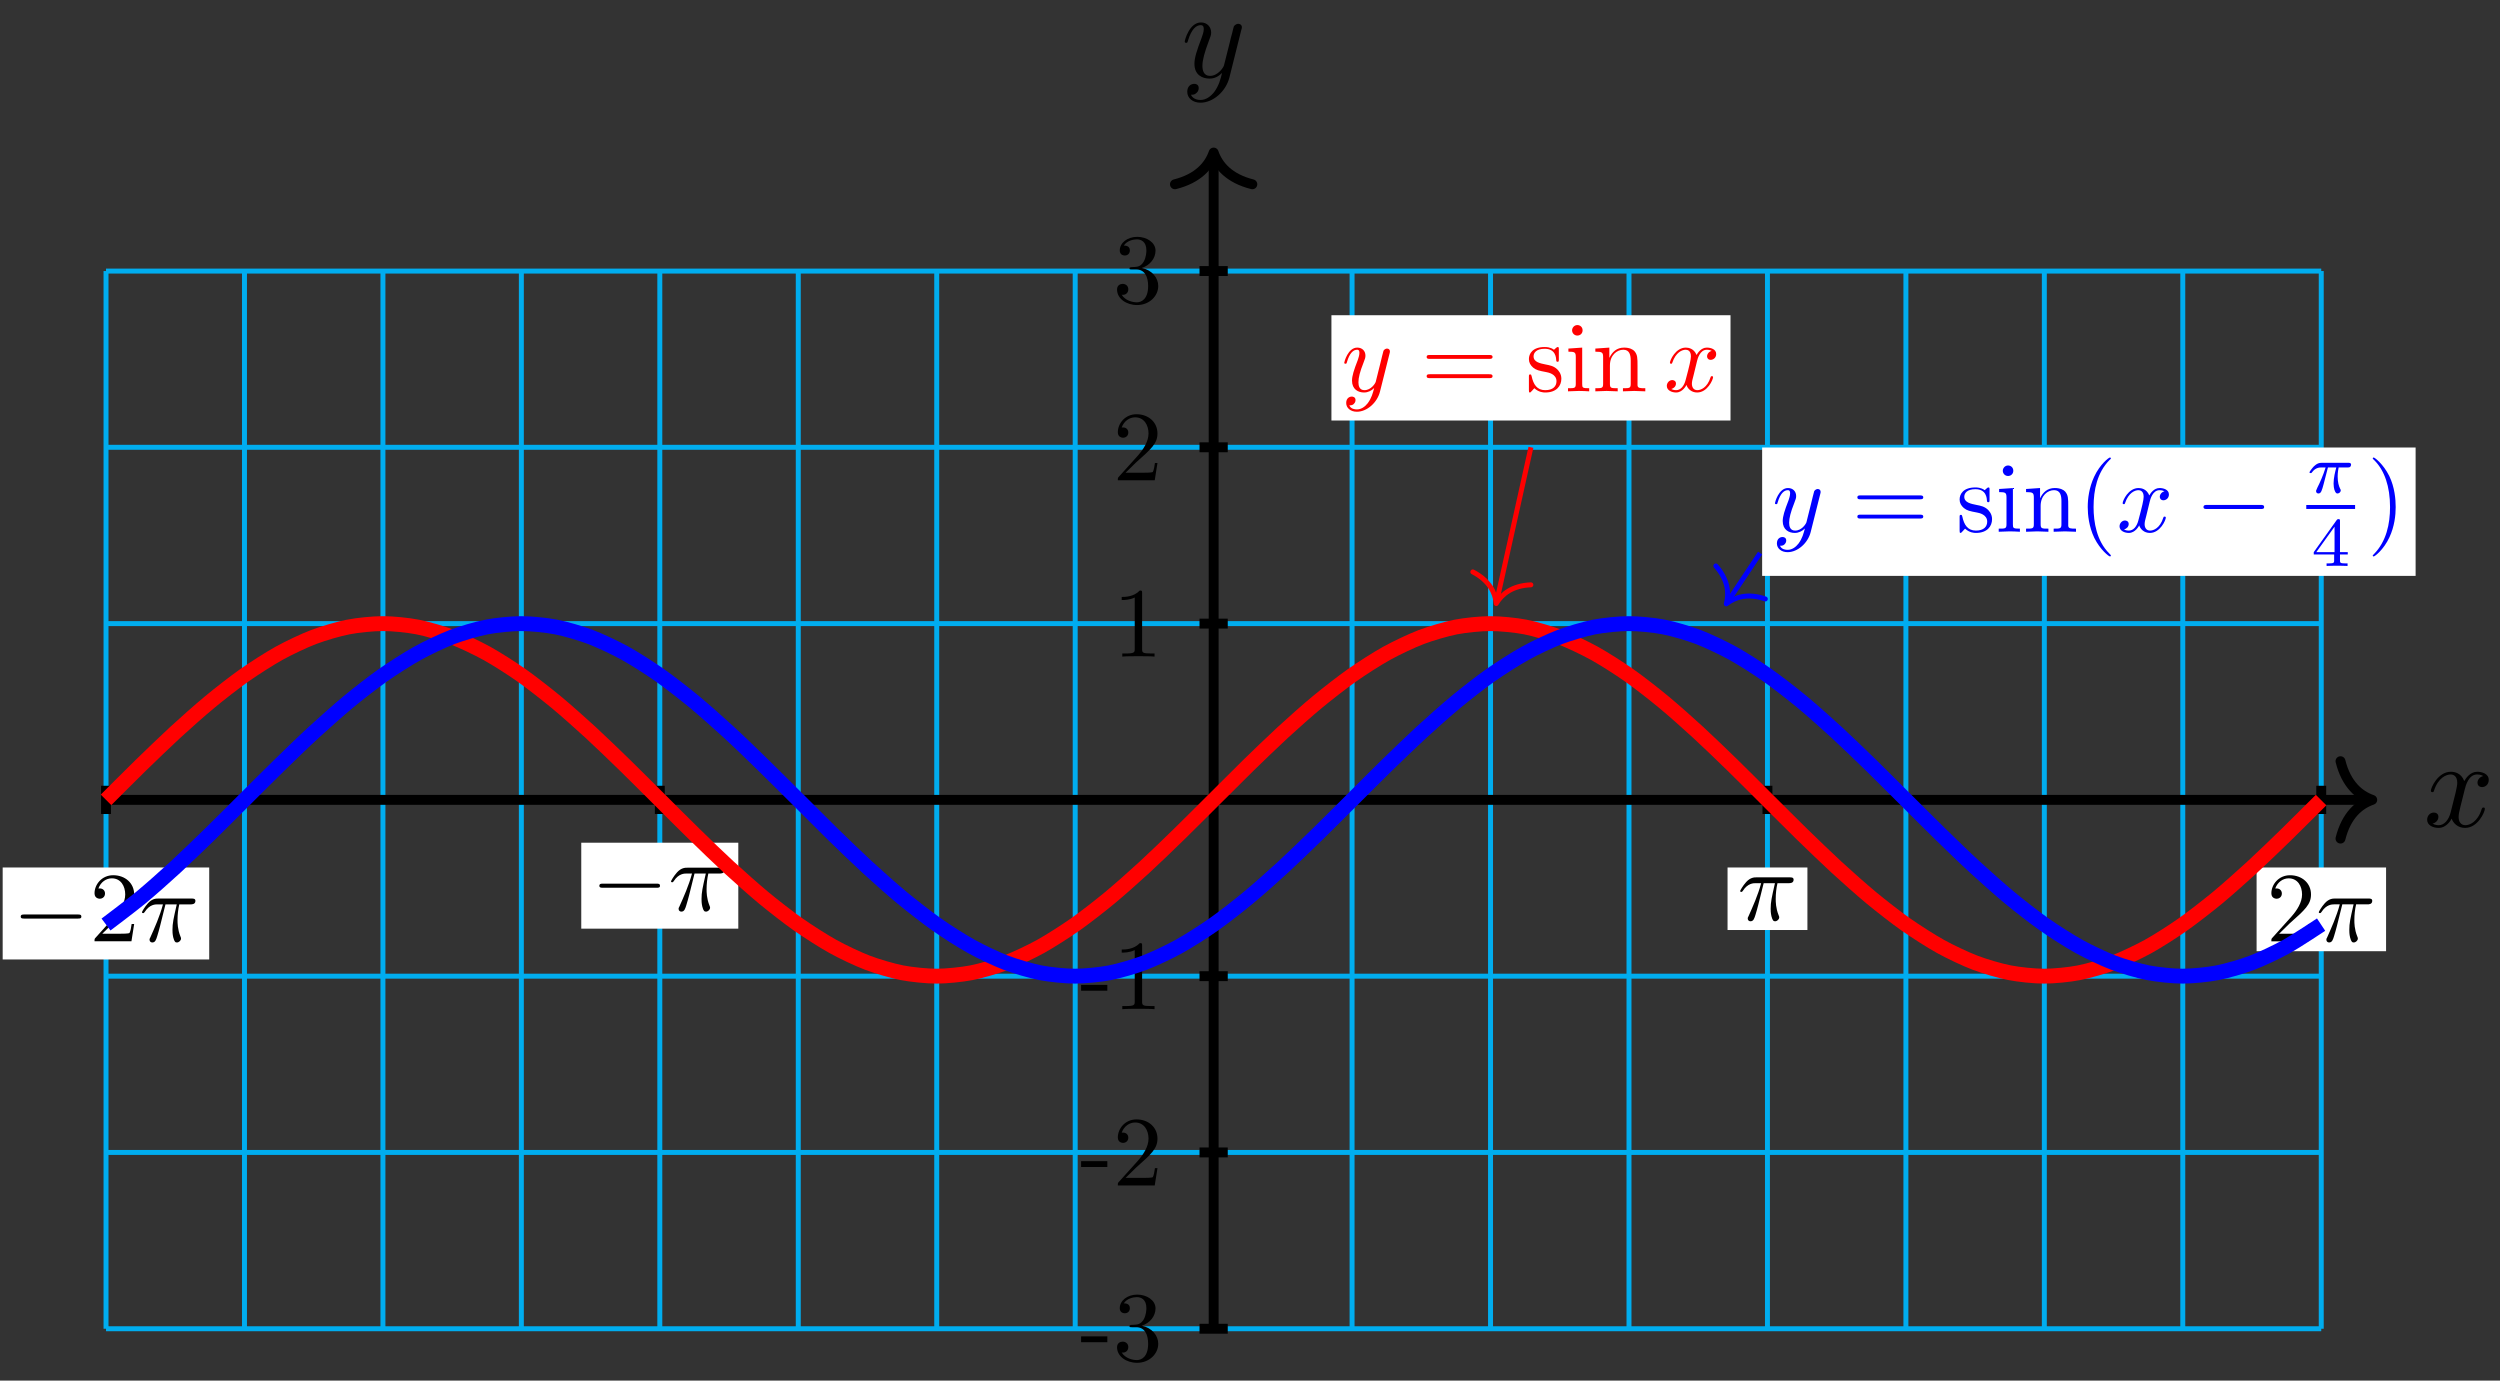 <?xml version="1.0" encoding="UTF-8"?>
<svg xmlns="http://www.w3.org/2000/svg" xmlns:xlink="http://www.w3.org/1999/xlink" width="201pt" height="111pt" viewBox="0 0 201 111" version="1.1">
<rect x="0" y="0" width="201" height="111" fill="#333333" stroke="none"/>
<defs>
<g>
<symbol overflow="visible" id="glyph0-0">
<path style="stroke:none;" d=""/>
</symbol>
<symbol overflow="visible" id="glyph0-1">
<path style="stroke:none;" d="M 3.328 -3.016 C 3.391 -3.266 3.625 -4.188 4.312 -4.188 C 4.359 -4.188 4.609 -4.188 4.812 -4.062 C 4.531 -4 4.344 -3.766 4.344 -3.516 C 4.344 -3.359 4.453 -3.172 4.719 -3.172 C 4.938 -3.172 5.25 -3.344 5.25 -3.75 C 5.25 -4.266 4.672 -4.406 4.328 -4.406 C 3.75 -4.406 3.406 -3.875 3.281 -3.656 C 3.031 -4.312 2.5 -4.406 2.203 -4.406 C 1.172 -4.406 0.594 -3.125 0.594 -2.875 C 0.594 -2.766 0.703 -2.766 0.719 -2.766 C 0.797 -2.766 0.828 -2.797 0.844 -2.875 C 1.188 -3.938 1.844 -4.188 2.188 -4.188 C 2.375 -4.188 2.719 -4.094 2.719 -3.516 C 2.719 -3.203 2.547 -2.547 2.188 -1.141 C 2.031 -0.531 1.672 -0.109 1.234 -0.109 C 1.172 -0.109 0.953 -0.109 0.734 -0.234 C 0.984 -0.297 1.203 -0.5 1.203 -0.781 C 1.203 -1.047 0.984 -1.125 0.844 -1.125 C 0.531 -1.125 0.297 -0.875 0.297 -0.547 C 0.297 -0.094 0.781 0.109 1.219 0.109 C 1.891 0.109 2.25 -0.594 2.266 -0.641 C 2.391 -0.281 2.75 0.109 3.344 0.109 C 4.375 0.109 4.938 -1.172 4.938 -1.422 C 4.938 -1.531 4.859 -1.531 4.828 -1.531 C 4.734 -1.531 4.719 -1.484 4.688 -1.422 C 4.359 -0.344 3.688 -0.109 3.375 -0.109 C 2.984 -0.109 2.828 -0.422 2.828 -0.766 C 2.828 -0.984 2.875 -1.203 2.984 -1.641 Z M 3.328 -3.016 "/>
</symbol>
<symbol overflow="visible" id="glyph0-2">
<path style="stroke:none;" d="M 4.844 -3.797 C 4.891 -3.938 4.891 -3.953 4.891 -4.031 C 4.891 -4.203 4.75 -4.297 4.594 -4.297 C 4.5 -4.297 4.344 -4.234 4.25 -4.094 C 4.234 -4.031 4.141 -3.734 4.109 -3.547 C 4.031 -3.297 3.969 -3.016 3.906 -2.75 L 3.453 -0.953 C 3.422 -0.812 2.984 -0.109 2.328 -0.109 C 1.828 -0.109 1.719 -0.547 1.719 -0.922 C 1.719 -1.375 1.891 -2 2.219 -2.875 C 2.375 -3.281 2.422 -3.391 2.422 -3.594 C 2.422 -4.031 2.109 -4.406 1.609 -4.406 C 0.656 -4.406 0.297 -2.953 0.297 -2.875 C 0.297 -2.766 0.391 -2.766 0.406 -2.766 C 0.516 -2.766 0.516 -2.797 0.562 -2.953 C 0.844 -3.891 1.234 -4.188 1.578 -4.188 C 1.656 -4.188 1.828 -4.188 1.828 -3.875 C 1.828 -3.625 1.719 -3.359 1.656 -3.172 C 1.25 -2.109 1.078 -1.547 1.078 -1.078 C 1.078 -0.188 1.703 0.109 2.297 0.109 C 2.688 0.109 3.016 -0.062 3.297 -0.344 C 3.172 0.172 3.047 0.672 2.656 1.203 C 2.391 1.531 2.016 1.828 1.562 1.828 C 1.422 1.828 0.969 1.797 0.797 1.406 C 0.953 1.406 1.094 1.406 1.219 1.281 C 1.328 1.203 1.422 1.062 1.422 0.875 C 1.422 0.562 1.156 0.531 1.062 0.531 C 0.828 0.531 0.5 0.688 0.5 1.172 C 0.5 1.672 0.938 2.047 1.562 2.047 C 2.578 2.047 3.609 1.141 3.891 0.016 Z M 4.844 -3.797 "/>
</symbol>
<symbol overflow="visible" id="glyph1-0">
<path style="stroke:none;" d=""/>
</symbol>
<symbol overflow="visible" id="glyph1-1">
<path style="stroke:none;" d="M 2.203 -1.484 L 2.203 -1.953 L 0.094 -1.953 L 0.094 -1.484 Z M 2.203 -1.484 "/>
</symbol>
<symbol overflow="visible" id="glyph1-2">
<path style="stroke:none;" d="M 3.641 -1.359 C 3.641 -2.016 3.141 -2.641 2.312 -2.812 C 2.969 -3.016 3.422 -3.578 3.422 -4.203 C 3.422 -4.859 2.719 -5.312 1.953 -5.312 C 1.156 -5.312 0.547 -4.828 0.547 -4.219 C 0.547 -3.953 0.719 -3.812 0.953 -3.812 C 1.203 -3.812 1.359 -3.984 1.359 -4.219 C 1.359 -4.609 0.984 -4.609 0.875 -4.609 C 1.109 -5 1.641 -5.109 1.922 -5.109 C 2.25 -5.109 2.688 -4.938 2.688 -4.219 C 2.688 -4.125 2.672 -3.656 2.469 -3.312 C 2.234 -2.922 1.953 -2.906 1.766 -2.891 C 1.703 -2.891 1.5 -2.875 1.453 -2.875 C 1.391 -2.859 1.328 -2.859 1.328 -2.766 C 1.328 -2.688 1.391 -2.688 1.516 -2.688 L 1.875 -2.688 C 2.531 -2.688 2.828 -2.141 2.828 -1.359 C 2.828 -0.281 2.266 -0.047 1.922 -0.047 C 1.578 -0.047 0.984 -0.188 0.703 -0.656 C 0.984 -0.609 1.234 -0.781 1.234 -1.094 C 1.234 -1.375 1.016 -1.531 0.781 -1.531 C 0.594 -1.531 0.328 -1.422 0.328 -1.078 C 0.328 -0.344 1.078 0.172 1.938 0.172 C 2.922 0.172 3.641 -0.547 3.641 -1.359 Z M 3.641 -1.359 "/>
</symbol>
<symbol overflow="visible" id="glyph1-3">
<path style="stroke:none;" d="M 3.578 -1.391 L 3.375 -1.391 C 3.344 -1.141 3.281 -0.797 3.203 -0.672 C 3.141 -0.609 2.625 -0.609 2.453 -0.609 L 1.016 -0.609 L 1.859 -1.438 C 3.094 -2.531 3.578 -2.969 3.578 -3.766 C 3.578 -4.672 2.859 -5.312 1.891 -5.312 C 0.984 -5.312 0.391 -4.578 0.391 -3.859 C 0.391 -3.422 0.797 -3.422 0.828 -3.422 C 0.953 -3.422 1.234 -3.516 1.234 -3.844 C 1.234 -4.047 1.094 -4.25 0.812 -4.25 C 0.75 -4.25 0.734 -4.25 0.703 -4.25 C 0.891 -4.766 1.328 -5.062 1.781 -5.062 C 2.516 -5.062 2.859 -4.422 2.859 -3.766 C 2.859 -3.125 2.453 -2.5 2.016 -2 L 0.484 -0.297 C 0.391 -0.203 0.391 -0.188 0.391 0 L 3.359 0 Z M 3.578 -1.391 "/>
</symbol>
<symbol overflow="visible" id="glyph1-4">
<path style="stroke:none;" d="M 3.344 0 L 3.344 -0.25 L 3.078 -0.25 C 2.359 -0.25 2.344 -0.328 2.344 -0.625 L 2.344 -5.094 C 2.344 -5.297 2.344 -5.312 2.156 -5.312 C 1.672 -4.797 0.969 -4.797 0.703 -4.797 L 0.703 -4.547 C 0.875 -4.547 1.344 -4.547 1.75 -4.75 L 1.75 -0.625 C 1.75 -0.344 1.734 -0.25 1.016 -0.25 L 0.75 -0.25 L 0.75 0 C 1.031 -0.031 1.734 -0.031 2.047 -0.031 C 2.359 -0.031 3.062 -0.031 3.344 0 Z M 3.344 0 "/>
</symbol>
<symbol overflow="visible" id="glyph2-0">
<path style="stroke:none;" d=""/>
</symbol>
<symbol overflow="visible" id="glyph2-1">
<path style="stroke:none;" d="M 2.109 -2.969 L 3.016 -2.969 C 2.75 -1.797 2.672 -1.453 2.672 -0.922 C 2.672 -0.797 2.672 -0.578 2.734 -0.312 C 2.828 0.047 2.906 0.094 3.031 0.094 C 3.188 0.094 3.359 -0.062 3.359 -0.219 C 3.359 -0.266 3.359 -0.281 3.312 -0.391 C 3.078 -0.969 3.078 -1.484 3.078 -1.703 C 3.078 -2.125 3.125 -2.562 3.219 -2.969 L 4.125 -2.969 C 4.234 -2.969 4.516 -2.969 4.516 -3.25 C 4.516 -3.438 4.344 -3.438 4.203 -3.438 L 1.531 -3.438 C 1.359 -3.438 1.047 -3.438 0.703 -3.062 C 0.422 -2.75 0.219 -2.375 0.219 -2.344 C 0.219 -2.328 0.219 -2.266 0.312 -2.266 C 0.375 -2.266 0.391 -2.297 0.438 -2.359 C 0.828 -2.969 1.297 -2.969 1.453 -2.969 L 1.906 -2.969 C 1.656 -2.016 1.219 -1.047 0.891 -0.312 C 0.828 -0.203 0.828 -0.188 0.828 -0.125 C 0.828 0.031 0.953 0.094 1.047 0.094 C 1.297 0.094 1.359 -0.141 1.453 -0.438 C 1.562 -0.797 1.562 -0.812 1.672 -1.219 Z M 2.109 -2.969 "/>
</symbol>
<symbol overflow="visible" id="glyph2-2">
<path style="stroke:none;" d="M 3.875 -3.031 C 3.906 -3.141 3.906 -3.156 3.906 -3.219 C 3.906 -3.359 3.797 -3.438 3.672 -3.438 C 3.594 -3.438 3.469 -3.391 3.391 -3.266 C 3.375 -3.234 3.312 -2.984 3.281 -2.844 C 3.234 -2.625 3.172 -2.422 3.125 -2.203 L 2.766 -0.766 C 2.734 -0.641 2.391 -0.094 1.859 -0.094 C 1.453 -0.094 1.375 -0.438 1.375 -0.734 C 1.375 -1.094 1.5 -1.594 1.781 -2.297 C 1.906 -2.625 1.938 -2.703 1.938 -2.875 C 1.938 -3.234 1.688 -3.516 1.281 -3.516 C 0.531 -3.516 0.234 -2.359 0.234 -2.297 C 0.234 -2.219 0.312 -2.219 0.328 -2.219 C 0.406 -2.219 0.422 -2.234 0.453 -2.359 C 0.672 -3.109 0.984 -3.344 1.266 -3.344 C 1.328 -3.344 1.453 -3.344 1.453 -3.094 C 1.453 -2.891 1.375 -2.688 1.328 -2.531 C 1 -1.688 0.859 -1.234 0.859 -0.859 C 0.859 -0.156 1.359 0.094 1.828 0.094 C 2.141 0.094 2.422 -0.047 2.641 -0.266 C 2.531 0.141 2.438 0.531 2.125 0.953 C 1.906 1.234 1.609 1.453 1.25 1.453 C 1.125 1.453 0.766 1.438 0.641 1.125 C 0.766 1.125 0.875 1.125 0.984 1.031 C 1.062 0.953 1.141 0.859 1.141 0.703 C 1.141 0.453 0.922 0.422 0.844 0.422 C 0.656 0.422 0.391 0.547 0.391 0.938 C 0.391 1.344 0.75 1.641 1.25 1.641 C 2.062 1.641 2.891 0.906 3.109 0.016 Z M 3.875 -3.031 "/>
</symbol>
<symbol overflow="visible" id="glyph2-3">
<path style="stroke:none;" d="M 2.656 -2.406 C 2.703 -2.609 2.891 -3.344 3.453 -3.344 C 3.484 -3.344 3.688 -3.344 3.844 -3.25 C 3.625 -3.203 3.469 -3 3.469 -2.812 C 3.469 -2.688 3.547 -2.531 3.766 -2.531 C 3.938 -2.531 4.203 -2.672 4.203 -3 C 4.203 -3.406 3.734 -3.516 3.453 -3.516 C 3 -3.516 2.719 -3.094 2.625 -2.922 C 2.422 -3.438 1.984 -3.516 1.766 -3.516 C 0.938 -3.516 0.484 -2.5 0.484 -2.297 C 0.484 -2.219 0.562 -2.219 0.578 -2.219 C 0.641 -2.219 0.656 -2.234 0.672 -2.297 C 0.953 -3.141 1.469 -3.344 1.75 -3.344 C 1.891 -3.344 2.172 -3.281 2.172 -2.812 C 2.172 -2.562 2.047 -2.031 1.75 -0.922 C 1.625 -0.422 1.344 -0.094 0.984 -0.094 C 0.938 -0.094 0.75 -0.094 0.594 -0.188 C 0.781 -0.234 0.969 -0.391 0.969 -0.625 C 0.969 -0.844 0.781 -0.906 0.672 -0.906 C 0.438 -0.906 0.234 -0.688 0.234 -0.438 C 0.234 -0.078 0.625 0.094 0.984 0.094 C 1.5 0.094 1.797 -0.469 1.812 -0.516 C 1.906 -0.219 2.203 0.094 2.672 0.094 C 3.5 0.094 3.953 -0.938 3.953 -1.141 C 3.953 -1.219 3.875 -1.219 3.859 -1.219 C 3.781 -1.219 3.766 -1.188 3.75 -1.125 C 3.484 -0.281 2.953 -0.094 2.688 -0.094 C 2.375 -0.094 2.25 -0.344 2.25 -0.609 C 2.25 -0.781 2.297 -0.969 2.391 -1.312 Z M 2.656 -2.406 "/>
</symbol>
<symbol overflow="visible" id="glyph3-0">
<path style="stroke:none;" d=""/>
</symbol>
<symbol overflow="visible" id="glyph3-1">
<path style="stroke:none;" d="M 1.016 -0.609 L 1.859 -1.438 C 3.094 -2.531 3.578 -2.969 3.578 -3.766 C 3.578 -4.672 2.859 -5.312 1.891 -5.312 C 0.984 -5.312 0.391 -4.578 0.391 -3.859 C 0.391 -3.422 0.797 -3.422 0.828 -3.422 C 0.953 -3.422 1.234 -3.516 1.234 -3.844 C 1.234 -4.047 1.094 -4.25 0.812 -4.25 C 0.75 -4.25 0.734 -4.25 0.703 -4.25 C 0.891 -4.766 1.328 -5.062 1.781 -5.062 C 2.516 -5.062 2.859 -4.422 2.859 -3.766 C 2.859 -3.125 2.453 -2.5 2.016 -2 L 0.484 -0.297 C 0.391 -0.203 0.391 -0.188 0.391 0 L 3.359 0 L 3.578 -1.391 L 3.375 -1.391 C 3.344 -1.141 3.281 -0.797 3.203 -0.672 C 3.141 -0.609 2.625 -0.609 2.453 -0.609 Z M 1.016 -0.609 "/>
</symbol>
<symbol overflow="visible" id="glyph3-2">
<path style="stroke:none;" d="M 5.469 -2.609 C 5.594 -2.609 5.75 -2.609 5.75 -2.766 C 5.75 -2.922 5.594 -2.922 5.484 -2.922 L 0.703 -2.922 C 0.594 -2.922 0.453 -2.922 0.453 -2.766 C 0.453 -2.609 0.594 -2.609 0.719 -2.609 Z M 5.484 -1.062 C 5.594 -1.062 5.75 -1.062 5.75 -1.219 C 5.75 -1.375 5.594 -1.375 5.469 -1.375 L 0.719 -1.375 C 0.594 -1.375 0.453 -1.375 0.453 -1.219 C 0.453 -1.062 0.594 -1.062 0.703 -1.062 Z M 5.484 -1.062 "/>
</symbol>
<symbol overflow="visible" id="glyph3-3">
<path style="stroke:none;" d="M 1.656 -1.547 C 1.828 -1.516 2.484 -1.391 2.484 -0.812 C 2.484 -0.406 2.203 -0.094 1.578 -0.094 C 0.922 -0.094 0.625 -0.547 0.484 -1.219 C 0.453 -1.328 0.453 -1.359 0.359 -1.359 C 0.266 -1.359 0.266 -1.297 0.266 -1.156 L 0.266 -0.109 C 0.266 0.031 0.266 0.094 0.344 0.094 C 0.391 0.094 0.391 0.078 0.547 -0.078 C 0.562 -0.094 0.562 -0.109 0.703 -0.25 C 1.062 0.078 1.422 0.094 1.578 0.094 C 2.5 0.094 2.875 -0.453 2.875 -1.016 C 2.875 -1.438 2.625 -1.688 2.531 -1.781 C 2.266 -2.031 1.953 -2.094 1.625 -2.156 C 1.172 -2.25 0.641 -2.344 0.641 -2.812 C 0.641 -3.094 0.859 -3.422 1.531 -3.422 C 2.422 -3.422 2.453 -2.703 2.469 -2.453 C 2.484 -2.375 2.547 -2.375 2.562 -2.375 C 2.672 -2.375 2.672 -2.422 2.672 -2.578 L 2.672 -3.375 C 2.672 -3.516 2.672 -3.562 2.578 -3.562 C 2.547 -3.562 2.531 -3.562 2.422 -3.469 C 2.406 -3.438 2.312 -3.375 2.281 -3.344 C 1.984 -3.562 1.656 -3.562 1.531 -3.562 C 0.562 -3.562 0.266 -3.031 0.266 -2.594 C 0.266 -2.312 0.391 -2.094 0.609 -1.906 C 0.859 -1.703 1.078 -1.656 1.656 -1.547 Z M 1.656 -1.547 "/>
</symbol>
<symbol overflow="visible" id="glyph3-4">
<path style="stroke:none;" d="M 1.406 -3.516 L 0.297 -3.438 L 0.297 -3.188 C 0.812 -3.188 0.891 -3.141 0.891 -2.75 L 0.891 -0.609 C 0.891 -0.25 0.797 -0.25 0.266 -0.25 L 0.266 0 C 0.516 -0.016 0.953 -0.031 1.141 -0.031 C 1.422 -0.031 1.703 -0.016 1.969 0 L 1.969 -0.25 C 1.438 -0.25 1.406 -0.281 1.406 -0.594 Z M 1.438 -4.906 C 1.438 -5.156 1.25 -5.328 1.016 -5.328 C 0.766 -5.328 0.594 -5.109 0.594 -4.906 C 0.594 -4.688 0.766 -4.484 1.016 -4.484 C 1.25 -4.484 1.438 -4.656 1.438 -4.906 Z M 1.438 -4.906 "/>
</symbol>
<symbol overflow="visible" id="glyph3-5">
<path style="stroke:none;" d="M 0.875 -2.734 L 0.875 -0.609 C 0.875 -0.25 0.781 -0.25 0.25 -0.25 L 0.25 0 C 0.531 -0.016 0.938 -0.031 1.156 -0.031 C 1.359 -0.031 1.781 -0.016 2.047 0 L 2.047 -0.25 C 1.516 -0.25 1.422 -0.25 1.422 -0.609 L 1.422 -2.078 C 1.422 -2.906 1.984 -3.344 2.5 -3.344 C 3 -3.344 3.094 -2.922 3.094 -2.469 L 3.094 -0.609 C 3.094 -0.25 3 -0.25 2.469 -0.25 L 2.469 0 C 2.75 -0.016 3.156 -0.031 3.375 -0.031 C 3.578 -0.031 4 -0.016 4.266 0 L 4.266 -0.25 C 3.844 -0.25 3.656 -0.25 3.641 -0.484 L 3.641 -2.016 C 3.641 -2.688 3.641 -2.938 3.391 -3.234 C 3.281 -3.359 3.016 -3.516 2.562 -3.516 C 1.969 -3.516 1.609 -3.172 1.375 -2.688 L 1.375 -3.516 L 0.25 -3.438 L 0.25 -3.188 C 0.812 -3.188 0.875 -3.125 0.875 -2.734 Z M 0.875 -2.734 "/>
</symbol>
<symbol overflow="visible" id="glyph3-6">
<path style="stroke:none;" d="M 2.641 1.906 C 2.641 1.891 2.641 1.875 2.5 1.734 C 1.5 0.734 1.25 -0.766 1.25 -1.984 C 1.25 -3.375 1.547 -4.766 2.531 -5.766 C 2.641 -5.859 2.641 -5.875 2.641 -5.891 C 2.641 -5.953 2.609 -5.969 2.562 -5.969 C 2.484 -5.969 1.766 -5.438 1.297 -4.422 C 0.891 -3.547 0.781 -2.656 0.781 -1.984 C 0.781 -1.375 0.875 -0.406 1.312 0.5 C 1.797 1.469 2.484 1.984 2.562 1.984 C 2.609 1.984 2.641 1.969 2.641 1.906 Z M 2.641 1.906 "/>
</symbol>
<symbol overflow="visible" id="glyph3-7">
<path style="stroke:none;" d="M 2.297 -1.984 C 2.297 -2.609 2.219 -3.578 1.781 -4.484 C 1.297 -5.453 0.609 -5.969 0.531 -5.969 C 0.484 -5.969 0.453 -5.938 0.453 -5.891 C 0.453 -5.875 0.453 -5.859 0.609 -5.719 C 1.391 -4.922 1.844 -3.656 1.844 -1.984 C 1.844 -0.625 1.547 0.766 0.562 1.781 C 0.453 1.875 0.453 1.891 0.453 1.906 C 0.453 1.953 0.484 1.984 0.531 1.984 C 0.609 1.984 1.328 1.453 1.797 0.438 C 2.203 -0.438 2.297 -1.328 2.297 -1.984 Z M 2.297 -1.984 "/>
</symbol>
<symbol overflow="visible" id="glyph4-0">
<path style="stroke:none;" d=""/>
</symbol>
<symbol overflow="visible" id="glyph4-1">
<path style="stroke:none;" d="M 5.25 -1.828 C 5.391 -1.828 5.531 -1.828 5.531 -1.984 C 5.531 -2.156 5.391 -2.156 5.25 -2.156 L 0.938 -2.156 C 0.812 -2.156 0.656 -2.156 0.656 -1.984 C 0.656 -1.828 0.812 -1.828 0.938 -1.828 Z M 5.25 -1.828 "/>
</symbol>
<symbol overflow="visible" id="glyph5-0">
<path style="stroke:none;" d=""/>
</symbol>
<symbol overflow="visible" id="glyph5-1">
<path style="stroke:none;" d="M 1.734 -2.031 L 2.406 -2.031 C 2.312 -1.688 2.188 -1.188 2.188 -0.734 C 2.188 -0.516 2.219 -0.375 2.25 -0.25 C 2.344 0.031 2.422 0.062 2.5 0.062 C 2.641 0.062 2.766 -0.062 2.766 -0.188 C 2.766 -0.234 2.75 -0.266 2.719 -0.312 C 2.609 -0.531 2.516 -0.844 2.516 -1.297 C 2.516 -1.406 2.516 -1.625 2.594 -2.031 L 3.297 -2.031 C 3.391 -2.031 3.438 -2.031 3.5 -2.062 C 3.578 -2.125 3.594 -2.219 3.594 -2.25 C 3.594 -2.406 3.453 -2.406 3.359 -2.406 L 1.25 -2.406 C 1.016 -2.406 0.859 -2.359 0.609 -2.125 C 0.469 -1.984 0.25 -1.688 0.25 -1.641 C 0.25 -1.578 0.328 -1.578 0.344 -1.578 C 0.406 -1.578 0.406 -1.578 0.453 -1.641 C 0.734 -2.031 1.078 -2.031 1.203 -2.031 L 1.547 -2.031 C 1.359 -1.406 1.062 -0.75 0.891 -0.422 C 0.859 -0.344 0.812 -0.234 0.797 -0.203 C 0.781 -0.188 0.781 -0.156 0.781 -0.125 C 0.781 -0.031 0.844 0.062 0.969 0.062 C 1.188 0.062 1.25 -0.188 1.391 -0.703 Z M 1.734 -2.031 "/>
</symbol>
<symbol overflow="visible" id="glyph6-0">
<path style="stroke:none;" d=""/>
</symbol>
<symbol overflow="visible" id="glyph6-1">
<path style="stroke:none;" d="M 2.953 -0.922 L 2.953 -1.109 L 2.328 -1.109 L 2.328 -3.609 C 2.328 -3.719 2.328 -3.766 2.203 -3.766 C 2.141 -3.766 2.125 -3.766 2.062 -3.688 L 0.219 -1.109 L 0.219 -0.922 L 1.859 -0.922 L 1.859 -0.453 C 1.859 -0.266 1.859 -0.203 1.406 -0.203 L 1.25 -0.203 L 1.25 0 C 1.531 -0.016 1.891 -0.016 2.094 -0.016 C 2.297 -0.016 2.656 -0.016 2.938 0 L 2.938 -0.203 L 2.781 -0.203 C 2.328 -0.203 2.328 -0.266 2.328 -0.453 L 2.328 -0.922 Z M 1.891 -3.156 L 1.891 -1.109 L 0.422 -1.109 Z M 1.891 -3.156 "/>
</symbol>
</g>
</defs>
<g id="surface1">
<path style="fill:none;stroke-width:0.399;stroke-linecap:butt;stroke-linejoin:miter;stroke:rgb(0%,67.839%,93.729%);stroke-opacity:1;stroke-miterlimit:10;" d="M -89.052 -42.521 L 89.052 -42.521 M -89.052 -28.346 L 89.052 -28.346 M -89.052 -14.174 L 89.052 -14.174 M -89.052 0.001 L 89.052 0.001 M -89.052 14.172 L 89.052 14.172 M -89.052 28.348 L 89.052 28.348 M -89.052 42.515 L 89.052 42.515 M -89.052 -42.521 L -89.052 42.519 M -77.92 -42.521 L -77.92 42.519 M -66.788 -42.521 L -66.788 42.519 M -55.659 -42.521 L -55.659 42.519 M -44.527 -42.521 L -44.527 42.519 M -33.395 -42.521 L -33.395 42.519 M -22.263 -42.521 L -22.263 42.519 M -11.13 -42.521 L -11.13 42.519 M 0.002 -42.521 L 0.002 42.519 M 11.13 -42.521 L 11.13 42.519 M 22.263 -42.521 L 22.263 42.519 M 33.395 -42.521 L 33.395 42.519 M 44.527 -42.521 L 44.527 42.519 M 55.659 -42.521 L 55.659 42.519 M 66.788 -42.521 L 66.788 42.519 M 77.92 -42.521 L 77.92 42.519 M 89.052 -42.521 L 89.052 42.519 " transform="matrix(1,0,0,-1,97.576,64.31)"/>
<path style="fill:none;stroke-width:0.797;stroke-linecap:butt;stroke-linejoin:miter;stroke:rgb(0%,0%,0%);stroke-opacity:1;stroke-miterlimit:10;" d="M -89.052 0.001 L 92.747 0.001 " transform="matrix(1,0,0,-1,97.576,64.31)"/>
<path style="fill:none;stroke-width:0.797;stroke-linecap:round;stroke-linejoin:round;stroke:rgb(0%,0%,0%);stroke-opacity:1;stroke-miterlimit:10;" d="M -2.551 3.11 C -2.086 1.243 -1.047 0.364 -0 0.001 C -1.047 -0.362 -2.086 -1.245 -2.551 -3.112 " transform="matrix(1,0,0,-1,190.727,64.31)"/>
<g style="fill:rgb(0%,0%,0%);fill-opacity:1;">
  <use xlink:href="#glyph0-1" x="194.845" y="66.455"/>
</g>
<path style="fill:none;stroke-width:0.797;stroke-linecap:butt;stroke-linejoin:miter;stroke:rgb(0%,0%,0%);stroke-opacity:1;stroke-miterlimit:10;" d="M 0.002 -42.521 L 0.002 51.644 " transform="matrix(1,0,0,-1,97.576,64.31)"/>
<path style="fill:none;stroke-width:0.797;stroke-linecap:round;stroke-linejoin:round;stroke:rgb(0%,0%,0%);stroke-opacity:1;stroke-miterlimit:10;" d="M -2.551 3.111 C -2.083 1.244 -1.048 0.361 -0.001 -0.002 C -1.048 -0.361 -2.083 -1.244 -2.551 -3.111 " transform="matrix(0,-1,-1,0,97.576,12.265)"/>
<g style="fill:rgb(0%,0%,0%);fill-opacity:1;">
  <use xlink:href="#glyph0-2" x="94.955" y="6.21"/>
</g>
<path style="fill:none;stroke-width:0.797;stroke-linecap:butt;stroke-linejoin:miter;stroke:rgb(0%,0%,0%);stroke-opacity:1;stroke-miterlimit:10;" d="M 1.135 -42.521 L -1.135 -42.521 " transform="matrix(1,0,0,-1,97.576,64.31)"/>
<g style="fill:rgb(0%,0%,0%);fill-opacity:1;">
  <use xlink:href="#glyph1-1" x="86.827" y="109.398"/>
  <use xlink:href="#glyph1-2" x="89.482" y="109.398"/>
</g>
<path style="fill:none;stroke-width:0.797;stroke-linecap:butt;stroke-linejoin:miter;stroke:rgb(0%,0%,0%);stroke-opacity:1;stroke-miterlimit:10;" d="M 1.135 -28.346 L -1.135 -28.346 " transform="matrix(1,0,0,-1,97.576,64.31)"/>
<g style="fill:rgb(0%,0%,0%);fill-opacity:1;">
  <use xlink:href="#glyph1-1" x="86.827" y="95.311"/>
  <use xlink:href="#glyph1-3" x="89.482" y="95.311"/>
</g>
<path style="fill:none;stroke-width:0.797;stroke-linecap:butt;stroke-linejoin:miter;stroke:rgb(0%,0%,0%);stroke-opacity:1;stroke-miterlimit:10;" d="M 1.135 -14.174 L -1.135 -14.174 " transform="matrix(1,0,0,-1,97.576,64.31)"/>
<g style="fill:rgb(0%,0%,0%);fill-opacity:1;">
  <use xlink:href="#glyph1-1" x="86.827" y="81.138"/>
  <use xlink:href="#glyph1-4" x="89.482" y="81.138"/>
</g>
<path style="fill:none;stroke-width:0.797;stroke-linecap:butt;stroke-linejoin:miter;stroke:rgb(0%,0%,0%);stroke-opacity:1;stroke-miterlimit:10;" d="M 1.135 14.172 L -1.135 14.172 " transform="matrix(1,0,0,-1,97.576,64.31)"/>
<g style="fill:rgb(0%,0%,0%);fill-opacity:1;">
  <use xlink:href="#glyph1-4" x="89.482" y="52.79"/>
</g>
<path style="fill:none;stroke-width:0.797;stroke-linecap:butt;stroke-linejoin:miter;stroke:rgb(0%,0%,0%);stroke-opacity:1;stroke-miterlimit:10;" d="M 1.135 28.348 L -1.135 28.348 " transform="matrix(1,0,0,-1,97.576,64.31)"/>
<g style="fill:rgb(0%,0%,0%);fill-opacity:1;">
  <use xlink:href="#glyph1-3" x="89.482" y="38.616"/>
</g>
<path style="fill:none;stroke-width:0.797;stroke-linecap:butt;stroke-linejoin:miter;stroke:rgb(0%,0%,0%);stroke-opacity:1;stroke-miterlimit:10;" d="M 1.135 42.519 L -1.135 42.519 " transform="matrix(1,0,0,-1,97.576,64.31)"/>
<g style="fill:rgb(0%,0%,0%);fill-opacity:1;">
  <use xlink:href="#glyph1-2" x="89.482" y="24.354"/>
</g>
<path style="fill:none;stroke-width:0.797;stroke-linecap:butt;stroke-linejoin:miter;stroke:rgb(0%,0%,0%);stroke-opacity:1;stroke-miterlimit:10;" d="M 44.527 1.134 L 44.527 -1.136 " transform="matrix(1,0,0,-1,97.576,64.31)"/>
<path style=" stroke:none;fill-rule:nonzero;fill:rgb(100%,100%,100%);fill-opacity:1;" d="M 145.316 69.746 L 138.895 69.746 L 138.895 74.773 L 145.316 74.773 Z M 145.316 69.746 "/>
<g style="fill:rgb(0%,0%,0%);fill-opacity:1;">
  <use xlink:href="#glyph2-1" x="139.69" y="73.977"/>
</g>
<path style="fill:none;stroke-width:0.797;stroke-linecap:butt;stroke-linejoin:miter;stroke:rgb(0%,0%,0%);stroke-opacity:1;stroke-miterlimit:10;" d="M 89.052 1.134 L 89.052 -1.136 " transform="matrix(1,0,0,-1,97.576,64.31)"/>
<path style=" stroke:none;fill-rule:nonzero;fill:rgb(100%,100%,100%);fill-opacity:1;" d="M 191.84 69.746 L 181.43 69.746 L 181.43 76.477 L 191.84 76.477 Z M 191.84 69.746 "/>
<g style="fill:rgb(0%,0%,0%);fill-opacity:1;">
  <use xlink:href="#glyph3-1" x="182.227" y="75.681"/>
</g>
<g style="fill:rgb(0%,0%,0%);fill-opacity:1;">
  <use xlink:href="#glyph2-1" x="186.212" y="75.68"/>
</g>
<path style="fill:none;stroke-width:0.797;stroke-linecap:butt;stroke-linejoin:miter;stroke:rgb(0%,0%,0%);stroke-opacity:1;stroke-miterlimit:10;" d="M -44.527 1.134 L -44.527 -1.136 " transform="matrix(1,0,0,-1,97.576,64.31)"/>
<path style=" stroke:none;fill-rule:nonzero;fill:rgb(100%,100%,100%);fill-opacity:1;" d="M 59.359 67.754 L 46.734 67.754 L 46.734 74.664 L 59.359 74.664 Z M 59.359 67.754 "/>
<g style="fill:rgb(0%,0%,0%);fill-opacity:1;">
  <use xlink:href="#glyph4-1" x="47.532" y="73.202"/>
</g>
<g style="fill:rgb(0%,0%,0%);fill-opacity:1;">
  <use xlink:href="#glyph2-1" x="53.731" y="73.201"/>
</g>
<path style="fill:none;stroke-width:0.797;stroke-linecap:butt;stroke-linejoin:miter;stroke:rgb(0%,0%,0%);stroke-opacity:1;stroke-miterlimit:10;" d="M -89.052 1.134 L -89.052 -1.136 " transform="matrix(1,0,0,-1,97.576,64.31)"/>
<path style=" stroke:none;fill-rule:nonzero;fill:rgb(100%,100%,100%);fill-opacity:1;" d="M 16.82 69.746 L 0.215 69.746 L 0.215 77.141 L 16.82 77.141 Z M 16.82 69.746 "/>
<g style="fill:rgb(0%,0%,0%);fill-opacity:1;">
  <use xlink:href="#glyph4-1" x="1.01" y="75.681"/>
</g>
<g style="fill:rgb(0%,0%,0%);fill-opacity:1;">
  <use xlink:href="#glyph3-1" x="7.209" y="75.68"/>
</g>
<g style="fill:rgb(0%,0%,0%);fill-opacity:1;">
  <use xlink:href="#glyph2-1" x="11.195" y="75.681"/>
</g>
<path style="fill:none;stroke-width:1.196;stroke-linecap:butt;stroke-linejoin:miter;stroke:rgb(100%,0%,0%);stroke-opacity:1;stroke-miterlimit:10;" d="M -89.052 0.001 C -89.052 0.001 -87.044 2.013 -86.271 2.766 C -85.498 3.516 -84.259 4.716 -83.49 5.423 C -82.717 6.134 -81.478 7.235 -80.705 7.872 C -79.935 8.512 -78.693 9.477 -77.924 10.02 C -77.15 10.563 -75.912 11.356 -75.139 11.786 C -74.369 12.212 -73.131 12.801 -72.358 13.094 C -71.584 13.387 -70.346 13.751 -69.577 13.899 C -68.803 14.051 -67.565 14.172 -66.792 14.172 C -66.018 14.172 -64.78 14.051 -64.01 13.899 C -63.237 13.751 -61.999 13.387 -61.225 13.094 C -60.456 12.801 -59.218 12.212 -58.444 11.786 C -57.671 11.36 -56.433 10.567 -55.659 10.024 C -54.89 9.481 -53.652 8.512 -52.878 7.876 C -52.105 7.239 -50.867 6.134 -50.097 5.427 C -49.324 4.716 -48.085 3.52 -47.312 2.766 C -46.543 2.017 -45.3 0.77 -44.531 0.005 C -43.758 -0.765 -42.519 -2.011 -41.746 -2.761 C -40.976 -3.515 -39.738 -4.71 -38.965 -5.421 C -38.191 -6.128 -36.953 -7.233 -36.184 -7.87 C -35.41 -8.511 -34.172 -9.475 -33.399 -10.018 C -32.625 -10.561 -31.387 -11.354 -30.618 -11.78 C -29.844 -12.21 -28.606 -12.799 -27.833 -13.092 C -27.063 -13.385 -25.825 -13.749 -25.051 -13.901 C -24.278 -14.049 -23.04 -14.174 -22.266 -14.174 C -21.497 -14.174 -20.259 -14.049 -19.485 -13.901 C -18.712 -13.753 -17.474 -13.389 -16.704 -13.096 C -15.931 -12.803 -14.693 -12.214 -13.919 -11.788 C -13.15 -11.362 -11.912 -10.569 -11.138 -10.026 C -10.365 -9.483 -9.127 -8.518 -8.353 -7.878 C -7.584 -7.241 -6.345 -6.139 -5.572 -5.429 C -4.799 -4.722 -3.56 -3.522 -2.791 -2.772 C -2.017 -2.019 -0.779 -0.772 -0.006 -0.007 C 0.768 0.763 2.006 2.005 2.775 2.759 C 3.549 3.513 4.787 4.708 5.56 5.419 C 6.33 6.126 7.568 7.231 8.341 7.868 C 9.115 8.505 10.353 9.473 11.126 10.016 C 11.896 10.559 13.134 11.352 13.908 11.782 C 14.681 12.208 15.919 12.797 16.689 13.09 C 17.462 13.383 18.7 13.747 19.474 13.899 C 20.243 14.047 21.481 14.172 22.255 14.172 C 23.028 14.172 24.266 14.051 25.04 13.903 C 25.809 13.754 27.047 13.391 27.821 13.098 C 28.594 12.805 29.832 12.215 30.602 11.79 C 31.375 11.364 32.614 10.571 33.387 10.028 C 34.16 9.485 35.399 8.52 36.168 7.88 C 36.942 7.243 38.18 6.141 38.953 5.43 C 39.723 4.723 40.961 3.528 41.734 2.774 C 42.508 2.02 43.746 0.778 44.515 0.009 C 45.289 -0.757 46.527 -2.003 47.3 -2.757 C 48.074 -3.507 49.312 -4.706 50.081 -5.413 C 50.855 -6.124 52.093 -7.225 52.866 -7.866 C 53.636 -8.503 54.874 -9.471 55.648 -10.014 C 56.421 -10.557 57.659 -11.35 58.433 -11.78 C 59.202 -12.206 60.44 -12.796 61.214 -13.089 C 61.987 -13.385 63.225 -13.749 63.995 -13.897 C 64.768 -14.049 66.006 -14.174 66.78 -14.174 C 67.549 -14.174 68.791 -14.053 69.561 -13.901 C 70.334 -13.753 71.573 -13.393 72.346 -13.1 C 73.115 -12.803 74.354 -12.217 75.127 -11.792 C 75.9 -11.366 77.139 -10.573 77.908 -10.03 C 78.682 -9.487 79.92 -8.522 80.693 -7.886 C 81.467 -7.245 82.705 -6.143 83.474 -5.436 C 84.248 -4.725 85.486 -3.53 86.259 -2.776 C 87.029 -2.026 89.04 -0.015 89.04 -0.015 " transform="matrix(1,0,0,-1,97.576,64.31)"/>
<path style="fill:none;stroke-width:1.196;stroke-linecap:butt;stroke-linejoin:miter;stroke:rgb(0%,0%,100%);stroke-opacity:1;stroke-miterlimit:10;" d="M -89.052 -10.022 C -89.052 -10.022 -87.044 -8.511 -86.271 -7.874 C -85.498 -7.237 -84.259 -6.132 -83.49 -5.425 C -82.717 -4.714 -81.478 -3.518 -80.705 -2.765 C -79.935 -2.011 -78.693 -0.769 -77.924 0.001 C -77.15 0.767 -75.912 2.013 -75.139 2.763 C -74.369 3.516 -73.131 4.716 -72.358 5.423 C -71.584 6.13 -70.346 7.235 -69.577 7.872 C -68.803 8.512 -67.565 9.477 -66.792 10.02 C -66.018 10.563 -64.78 11.356 -64.01 11.782 C -63.237 12.212 -61.999 12.801 -61.225 13.094 C -60.456 13.387 -59.218 13.751 -58.444 13.899 C -57.671 14.051 -56.433 14.172 -55.659 14.172 C -54.89 14.172 -53.652 14.051 -52.878 13.899 C -52.105 13.751 -50.867 13.387 -50.097 13.094 C -49.324 12.801 -48.085 12.212 -47.312 11.786 C -46.543 11.36 -45.3 10.567 -44.531 10.024 C -43.758 9.481 -42.519 8.512 -41.746 7.876 C -40.976 7.239 -39.738 6.134 -38.965 5.427 C -38.191 4.72 -36.953 3.52 -36.184 2.766 C -35.41 2.017 -34.172 0.77 -33.399 0.005 C -32.625 -0.765 -31.387 -2.007 -30.618 -2.761 C -29.844 -3.515 -28.606 -4.71 -27.833 -5.421 C -27.063 -6.128 -25.825 -7.233 -25.051 -7.87 C -24.278 -8.507 -23.04 -9.475 -22.266 -10.018 C -21.497 -10.561 -20.259 -11.354 -19.485 -11.78 C -18.712 -12.21 -17.474 -12.799 -16.704 -13.092 C -15.931 -13.385 -14.693 -13.749 -13.919 -13.901 C -13.15 -14.049 -11.912 -14.174 -11.138 -14.174 C -10.365 -14.174 -9.127 -14.049 -8.353 -13.901 C -7.584 -13.753 -6.345 -13.389 -5.572 -13.096 C -4.799 -12.803 -3.56 -12.214 -2.791 -11.788 C -2.017 -11.362 -0.779 -10.569 -0.006 -10.026 C 0.768 -9.483 2.006 -8.518 2.775 -7.878 C 3.549 -7.241 4.787 -6.139 5.56 -5.429 C 6.33 -4.722 7.568 -3.522 8.341 -2.772 C 9.115 -2.019 10.353 -0.772 11.126 -0.007 C 11.896 0.759 13.134 2.005 13.908 2.759 C 14.681 3.509 15.919 4.708 16.689 5.415 C 17.462 6.126 18.7 7.227 19.474 7.868 C 20.243 8.505 21.481 9.473 22.255 10.016 C 23.028 10.559 24.266 11.352 25.04 11.778 C 25.809 12.208 27.047 12.797 27.821 13.09 C 28.594 13.383 29.832 13.747 30.602 13.899 C 31.375 14.047 32.614 14.172 33.387 14.172 C 34.16 14.172 35.399 14.051 36.168 13.903 C 36.942 13.754 38.18 13.391 38.953 13.098 C 39.723 12.805 40.961 12.215 41.734 11.79 C 42.508 11.364 43.746 10.571 44.515 10.028 C 45.289 9.485 46.527 8.52 47.3 7.884 C 48.074 7.243 49.312 6.141 50.081 5.434 C 50.855 4.723 52.093 3.528 52.866 2.774 C 53.636 2.024 54.874 0.778 55.648 0.009 C 56.421 -0.757 57.659 -2.003 58.433 -2.753 C 59.202 -3.507 60.44 -4.706 61.214 -5.413 C 61.987 -6.124 63.225 -7.225 63.995 -7.866 C 64.768 -8.503 66.006 -9.471 66.78 -10.014 C 67.549 -10.557 68.791 -11.35 69.561 -11.776 C 70.334 -12.206 71.573 -12.796 72.346 -13.089 C 73.115 -13.385 74.354 -13.749 75.127 -13.897 C 75.9 -14.049 77.139 -14.174 77.908 -14.174 C 78.682 -14.174 79.92 -14.053 80.693 -13.901 C 81.467 -13.753 82.705 -13.393 83.474 -13.1 C 84.248 -12.807 85.486 -12.217 86.259 -11.792 C 87.029 -11.366 89.04 -10.03 89.04 -10.03 " transform="matrix(1,0,0,-1,97.576,64.31)"/>
<path style="fill:none;stroke-width:0.399;stroke-linecap:butt;stroke-linejoin:miter;stroke:rgb(100%,0%,0%);stroke-opacity:1;stroke-miterlimit:10;" d="M 22.763 15.981 L 25.512 28.348 " transform="matrix(1,0,0,-1,97.576,64.31)"/>
<path style="fill:none;stroke-width:0.399;stroke-linecap:round;stroke-linejoin:round;stroke:rgb(100%,0%,0%);stroke-opacity:1;stroke-miterlimit:10;" d="M -2.072 2.391 C -1.693 0.955 -0.85 0.278 -0 -0.001 C -0.851 -0.278 -1.692 -0.957 -2.074 -2.391 " transform="matrix(-0.217,0.976,0.976,0.217,120.298,48.524)"/>
<path style=" stroke:none;fill-rule:nonzero;fill:rgb(100%,100%,100%);fill-opacity:1;" d="M 139.133 25.344 L 107.047 25.344 L 107.047 33.809 L 139.133 33.809 Z M 139.133 25.344 "/>
<g style="fill:rgb(100%,0%,0%);fill-opacity:1;">
  <use xlink:href="#glyph2-2" x="107.843" y="31.463"/>
</g>
<g style="fill:rgb(100%,0%,0%);fill-opacity:1;">
  <use xlink:href="#glyph3-2" x="114.251" y="31.463"/>
</g>
<g style="fill:rgb(100%,0%,0%);fill-opacity:1;">
  <use xlink:href="#glyph3-3" x="122.658" y="31.463"/>
  <use xlink:href="#glyph3-4" x="125.802" y="31.463"/>
  <use xlink:href="#glyph3-5" x="128.016" y="31.463"/>
</g>
<g style="fill:rgb(100%,0%,0%);fill-opacity:1;">
  <use xlink:href="#glyph2-3" x="133.778" y="31.463"/>
</g>
<path style="fill:none;stroke-width:0.399;stroke-linecap:butt;stroke-linejoin:miter;stroke:rgb(0%,0%,100%);stroke-opacity:1;stroke-miterlimit:10;" d="M 41.324 15.922 L 43.937 19.844 " transform="matrix(1,0,0,-1,97.576,64.31)"/>
<path style="fill:none;stroke-width:0.399;stroke-linecap:round;stroke-linejoin:round;stroke:rgb(0%,0%,100%);stroke-opacity:1;stroke-miterlimit:10;" d="M -2.07 2.391 C -1.696 0.956 -0.851 0.28 -0.002 0 C -0.849 -0.278 -1.692 -0.957 -2.072 -2.389 " transform="matrix(-0.555,0.832,0.832,0.555,138.792,48.552)"/>
<path style=" stroke:none;fill-rule:nonzero;fill:rgb(100%,100%,100%);fill-opacity:1;" d="M 194.215 35.98 L 141.676 35.98 L 141.676 46.301 L 194.215 46.301 Z M 194.215 35.98 "/>
<g style="fill:rgb(0%,0%,100%);fill-opacity:1;">
  <use xlink:href="#glyph2-2" x="142.472" y="42.754"/>
</g>
<g style="fill:rgb(0%,0%,100%);fill-opacity:1;">
  <use xlink:href="#glyph3-2" x="148.88" y="42.753"/>
</g>
<g style="fill:rgb(0%,0%,100%);fill-opacity:1;">
  <use xlink:href="#glyph3-3" x="157.287" y="42.753"/>
  <use xlink:href="#glyph3-4" x="160.431" y="42.753"/>
  <use xlink:href="#glyph3-5" x="162.645" y="42.753"/>
  <use xlink:href="#glyph3-6" x="167.073" y="42.753"/>
</g>
<g style="fill:rgb(0%,0%,100%);fill-opacity:1;">
  <use xlink:href="#glyph2-3" x="170.178" y="42.754"/>
</g>
<g style="fill:rgb(0%,0%,100%);fill-opacity:1;">
  <use xlink:href="#glyph4-1" x="176.505" y="42.753"/>
</g>
<g style="fill:rgb(0%,0%,100%);fill-opacity:1;">
  <use xlink:href="#glyph5-1" x="185.432" y="39.615"/>
</g>
<path style="fill:none;stroke-width:0.399;stroke-linecap:butt;stroke-linejoin:miter;stroke:rgb(0%,0%,100%);stroke-opacity:1;stroke-miterlimit:10;" d="M 237.27 -48.821 L 242.177 -48.821 " transform="matrix(0.8,0,0,-0.8,-4.392,1.704)"/>
<g style="fill:rgb(0%,0%,100%);fill-opacity:1;">
  <use xlink:href="#glyph6-1" x="185.807" y="45.502"/>
</g>
<g style="fill:rgb(0%,0%,100%);fill-opacity:1;">
  <use xlink:href="#glyph3-7" x="190.316" y="42.754"/>
</g>
</g>
</svg>
